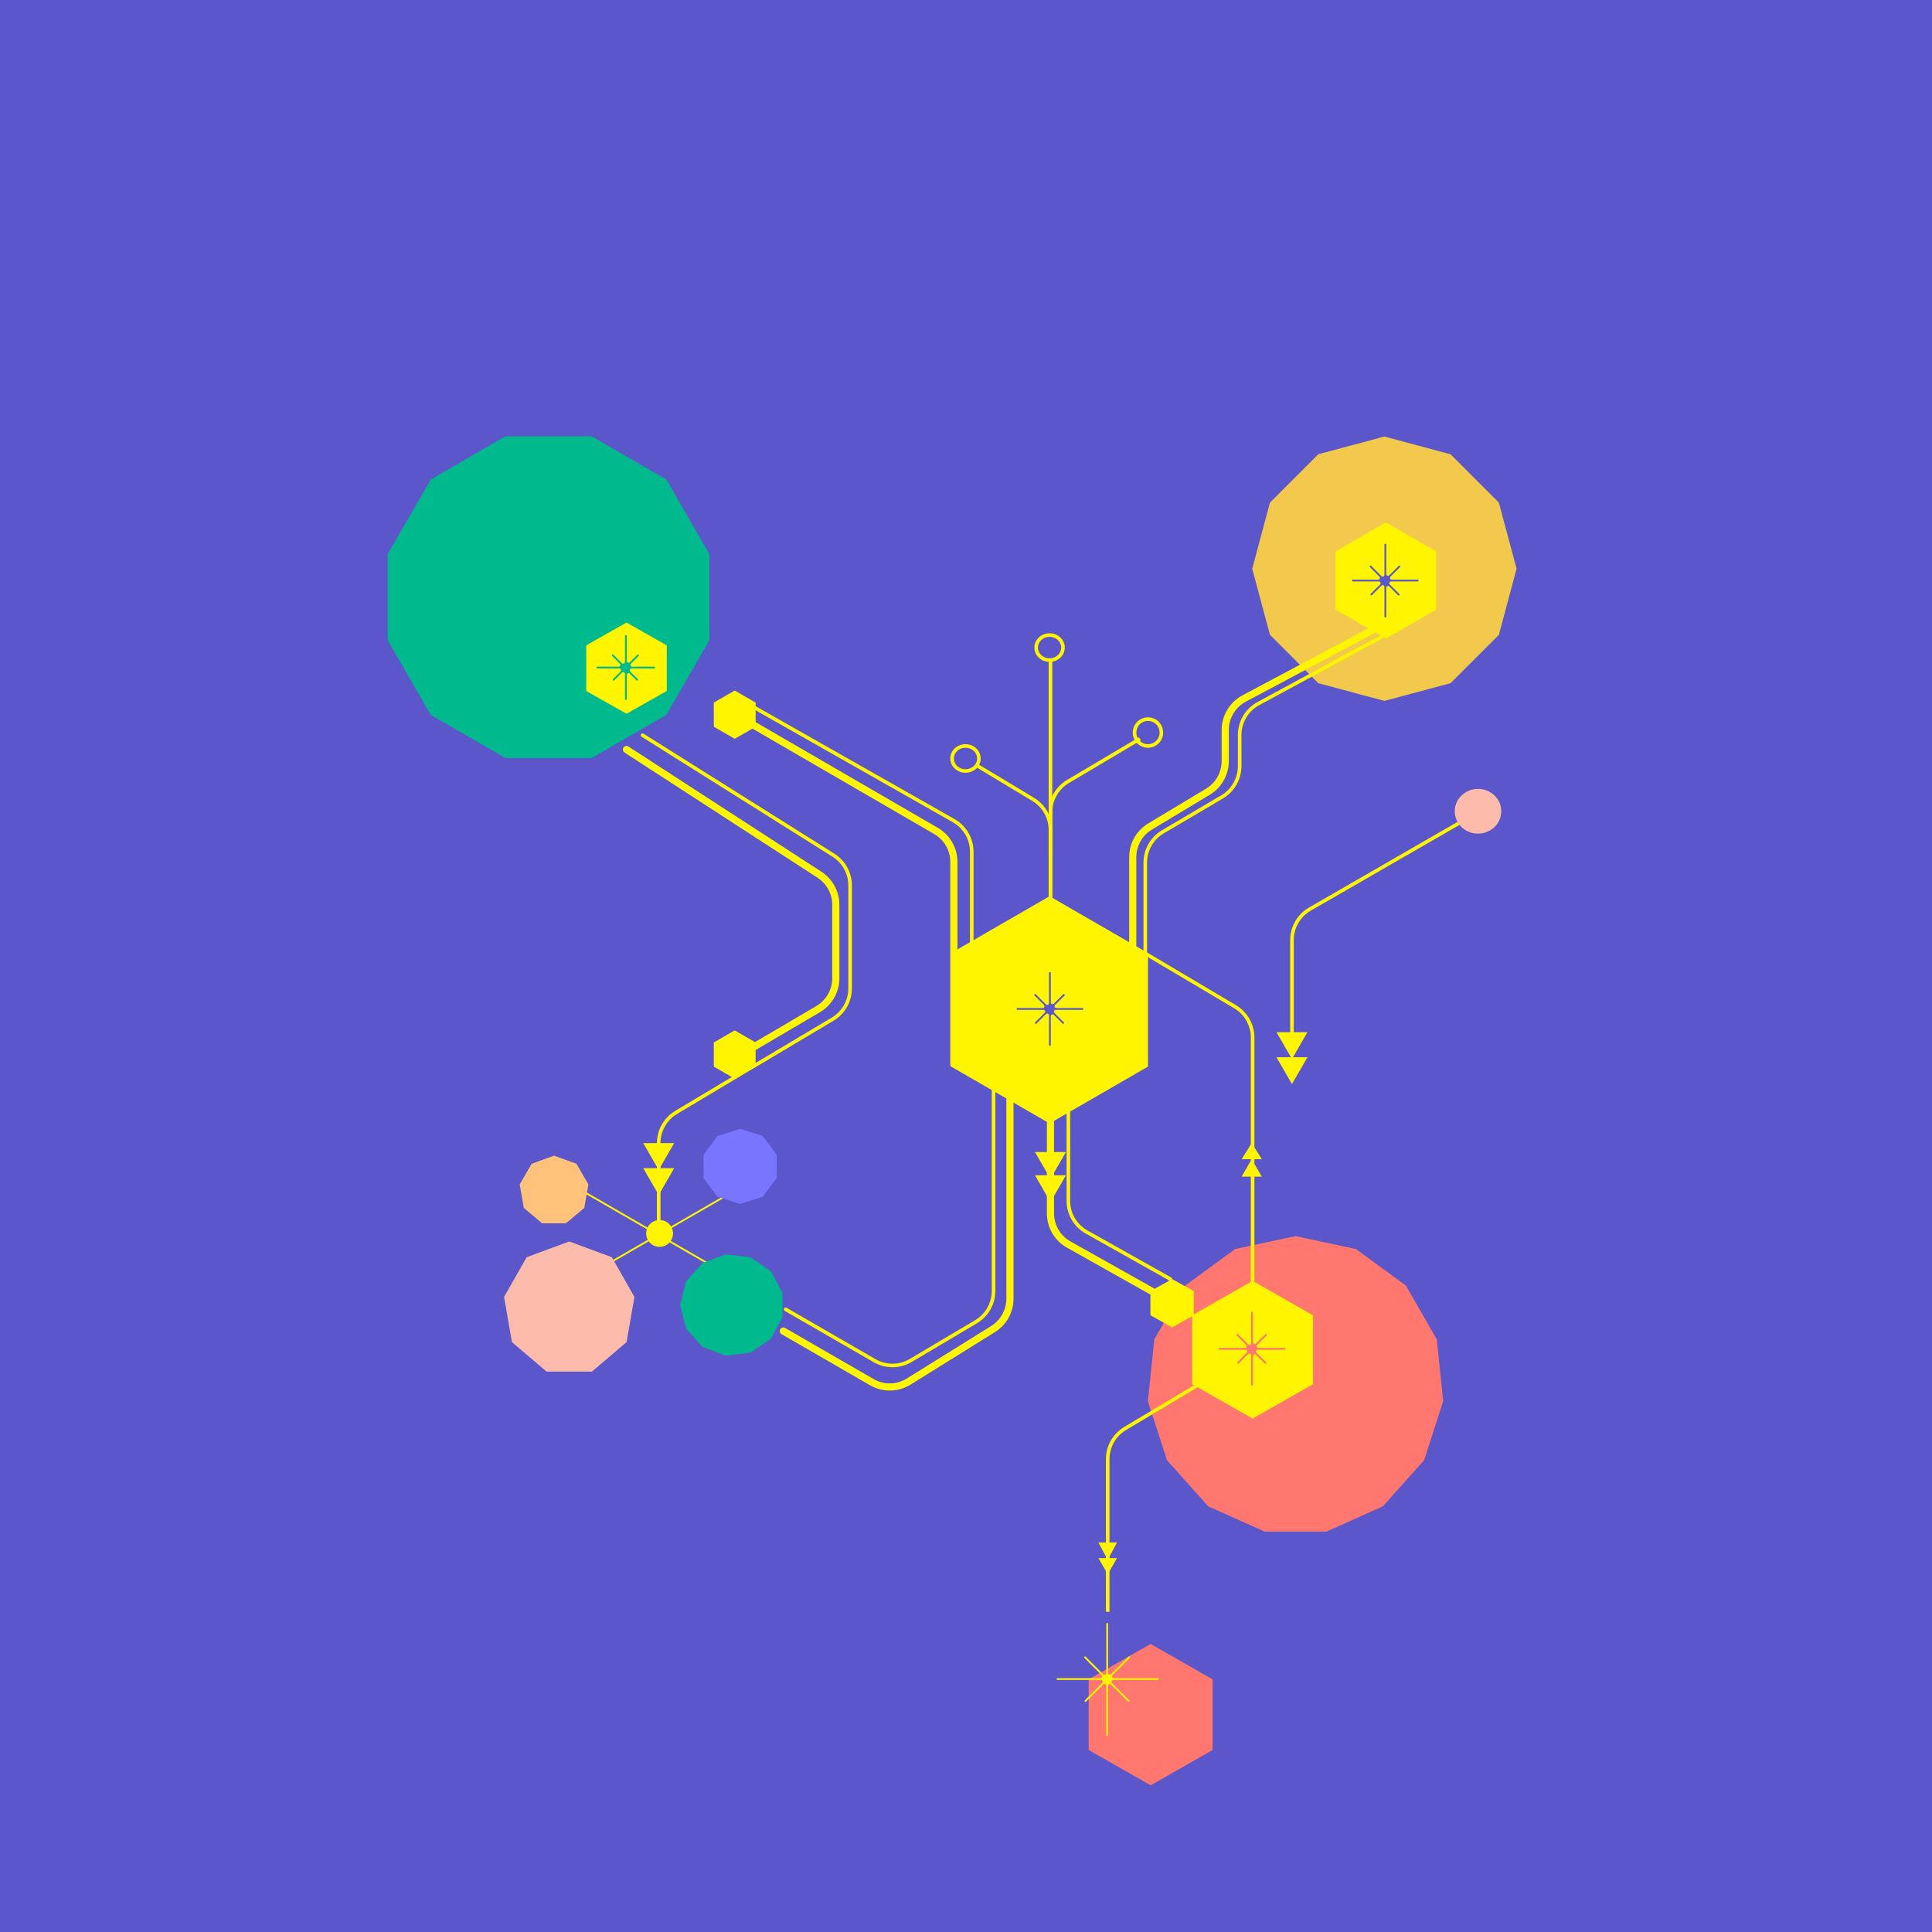 <svg width="1080" height="1080" viewBox="0 0 1080 1080" fill="none" xmlns="http://www.w3.org/2000/svg">
<rect width="1080" height="1080" fill="#5B57CA"/>
<path d="M413.286 590L457.351 564.098C463.463 560.506 467.216 553.946 467.216 546.856L467.216 505.764C467.216 498.988 463.785 492.673 458.101 488.985L350.216 419" stroke="#FFF500" stroke-width="4" stroke-linecap="round"/>
<path d="M421.326 596L465.45 569.722C471.505 566.115 475.216 559.587 475.216 552.539L475.216 494.959C475.216 488.081 471.682 481.685 465.859 478.025L359.216 411" stroke="#FFF500" stroke-width="2" stroke-linecap="round"/>
<g filter="url(#filter0_i)">
<path d="M248.816 276.017L290.542 251.927L338.722 251.927L380.448 276.017L404.538 317.743V365.923L380.448 407.649L338.722 431.739L290.542 431.739L248.816 407.649L224.726 365.923V317.743L248.816 276.017Z" fill="#00BA8D"/>
</g>
<path d="M586.716 501L641.709 532.75V596.25L586.716 628L531.723 596.25V532.75L586.716 501Z" fill="#FFF500"/>
<g filter="url(#filter1_i)">
<path d="M700.216 671L733.975 678.219L761.897 698.628L779.154 728.697L782.761 763.228L772.096 796.25L749.002 822.053L717.473 836.175H682.959L651.43 822.053L628.336 796.25L617.671 763.228L621.278 728.697L638.535 698.628L666.457 678.219L700.216 671Z" fill="#FF776E"/>
</g>
<path d="M700.216 716L733.991 735.25V773.75L700.216 793L666.441 773.75V735.25L700.216 716Z" fill="#FFF500"/>
<path d="M350.216 348L372.733 360.75V386.25L350.216 399L327.699 386.25V360.75L350.216 348Z" fill="#FFF500"/>
<path d="M410.716 386L422.407 392.75V406.25L410.716 413L399.025 406.25V392.75L410.716 386Z" fill="#FFF500"/>
<path d="M410.716 576L422.407 582.75V596.25L410.716 603L399.025 596.25V582.75L410.716 576Z" fill="#FFF500"/>
<path d="M655.216 715L667.34 721.75V735.25L655.216 742L643.092 735.25V721.75L655.216 715Z" fill="#FFF500"/>
<path d="M644.216 722L597.419 695.706C591.117 692.165 587.216 685.499 587.216 678.27V621" stroke="#FFF500" stroke-width="4" stroke-linecap="round"/>
<path d="M437.896 744.082L487.369 772.645C493.76 776.335 501.664 776.206 507.931 772.308L555.123 742.958C560.992 739.308 564.561 732.887 564.561 725.975L564.561 596.764" stroke="#FFF500" stroke-width="4" stroke-linecap="round"/>
<path d="M654.216 715L607.419 688.706C601.117 685.165 597.216 678.499 597.216 671.27V614" stroke="#FFF500" stroke-width="2" stroke-linecap="round"/>
<path d="M439.182 731.919L488.902 760.624C495.162 764.239 502.886 764.194 509.104 760.506L545.595 738.863C551.668 735.261 555.392 728.723 555.392 721.661L555.392 601.731" stroke="#FFF500" stroke-width="2" stroke-linecap="round"/>
<path d="M417.216 403L523.251 464.509C529.42 468.087 533.216 474.679 533.216 481.809L533.216 596" stroke="#FFF500" stroke-width="4"/>
<path d="M410.216 389L533.088 458.738C539.348 462.291 543.216 468.934 543.216 476.132L543.216 598" stroke="#FFF500" stroke-width="2"/>
<path d="M546.216 428L577.526 446.837C583.539 450.454 587.216 456.958 587.216 463.975L587.216 502" stroke="#FFF500" stroke-width="2"/>
<path d="M637.216 413L597.011 436.855C590.939 440.458 587.216 446.995 587.216 454.055L587.216 502" stroke="#FFF500" stroke-width="2"/>
<path d="M587.216 369L587.216 403.663L587.216 478" stroke="#FFF500" stroke-width="2"/>
<path d="M700.216 756L628.968 798.514C622.92 802.123 619.216 808.647 619.216 815.689L619.216 901" stroke="#FFF500" stroke-width="2"/>
<path d="M826.216 454L732.226 508.195C726.032 511.766 722.216 518.372 722.216 525.521L722.216 581" stroke="#FFF500" stroke-width="2" stroke-linecap="round"/>
<path fill-rule="evenodd" clip-rule="evenodd" d="M589.117 561.062C588.487 561.692 587.41 561.246 587.41 560.355V543.867C587.41 543.591 587.186 543.367 586.91 543.367C586.634 543.367 586.41 543.591 586.41 543.867V560.793C586.41 561.684 585.333 562.13 584.703 561.5L579.005 555.803C578.81 555.608 578.493 555.608 578.298 555.803C578.103 555.998 578.103 556.315 578.298 556.51L583.585 561.797C584.215 562.427 583.769 563.504 582.878 563.504H568.786C568.51 563.504 568.286 563.728 568.286 564.004C568.286 564.28 568.51 564.504 568.786 564.504H583.26C584.151 564.504 584.597 565.581 583.967 566.211L578.708 571.471C578.513 571.666 578.513 571.982 578.708 572.178C578.903 572.373 579.22 572.373 579.415 572.178L584.703 566.89C585.333 566.26 586.41 566.707 586.41 567.597V584.148C586.41 584.425 586.634 584.648 586.91 584.648C587.186 584.648 587.41 584.425 587.41 584.148V568.036C587.41 567.145 588.487 566.699 589.117 567.329L593.966 572.178C594.161 572.373 594.478 572.373 594.673 572.178C594.869 571.983 594.869 571.666 594.673 571.471L589.414 566.211C588.784 565.581 589.23 564.504 590.121 564.504H605.04C605.317 564.504 605.54 564.28 605.54 564.004C605.54 563.728 605.317 563.504 605.04 563.504H590.503C589.612 563.504 589.166 562.427 589.796 561.797L595.083 556.51C595.279 556.314 595.279 555.998 595.083 555.802C594.888 555.607 594.572 555.607 594.376 555.802L589.117 561.062Z" fill="#5B57CA"/>
<path fill-rule="evenodd" clip-rule="evenodd" d="M702.122 751.058C701.492 751.688 700.414 751.242 700.414 750.351V733.863C700.414 733.587 700.191 733.363 699.914 733.363C699.638 733.363 699.414 733.587 699.414 733.863V750.79C699.414 751.681 698.337 752.127 697.707 751.497L692.01 745.799C691.815 745.604 691.498 745.604 691.303 745.799C691.107 745.995 691.107 746.311 691.303 746.507L696.59 751.794C697.22 752.424 696.774 753.501 695.883 753.501H681.791C681.515 753.501 681.291 753.725 681.291 754.001C681.291 754.277 681.515 754.501 681.791 754.501H696.265C697.156 754.501 697.602 755.578 696.972 756.208L691.713 761.467C691.518 761.662 691.518 761.979 691.713 762.174C691.908 762.369 692.225 762.369 692.42 762.174L697.707 756.887C698.337 756.257 699.414 756.703 699.414 757.594V774.145C699.414 774.421 699.638 774.645 699.914 774.645C700.191 774.645 700.414 774.421 700.414 774.145V758.033C700.414 757.142 701.492 756.695 702.122 757.325L706.971 762.175C707.166 762.37 707.483 762.37 707.678 762.175C707.873 761.979 707.873 761.663 707.678 761.468L702.418 756.208C701.788 755.578 702.235 754.501 703.125 754.501H718.045C718.321 754.501 718.545 754.277 718.545 754.001C718.545 753.725 718.321 753.501 718.045 753.501H703.507C702.617 753.501 702.17 752.424 702.8 751.794L708.088 746.506C708.283 746.311 708.283 745.994 708.088 745.799C707.893 745.604 707.576 745.604 707.381 745.799L702.122 751.058Z" fill="#FF776E"/>
<path fill-rule="evenodd" clip-rule="evenodd" d="M366.969 690.249L314.83 720.352L315.33 721.218L367.969 690.827L422.761 722.461L423.261 721.595L368.969 690.249L420.956 660.235L420.456 659.369L367.969 689.672L317.636 660.612L317.136 661.478L366.969 690.249Z" fill="#FFF500"/>
<g filter="url(#filter2_i)">
<path d="M736.944 237.928L773.888 228.028L810.833 237.928L837.878 264.973L847.777 301.917L837.878 338.862L810.833 365.907L773.888 375.806L736.944 365.907L709.899 338.862L700 301.917L709.899 264.973L736.944 237.928Z" fill="#F2C94C"/>
</g>
<path d="M421.216 596L377.958 621.846C371.916 625.456 368.216 631.976 368.216 639.015L368.216 691" stroke="#FFF500" stroke-width="2" stroke-linecap="round"/>
<path d="M640.216 533L690.418 562.776C696.492 566.378 700.216 572.916 700.216 579.978L700.216 722" stroke="#FFF500" stroke-width="2" stroke-linecap="round"/>
<path fill-rule="evenodd" clip-rule="evenodd" d="M352.063 370.212C351.433 370.842 350.356 370.396 350.356 369.505V355.472C350.356 355.196 350.132 354.972 349.856 354.972C349.579 354.972 349.356 355.196 349.356 355.472V370.011C349.356 370.902 348.278 371.348 347.648 370.718L342.884 365.954C342.689 365.759 342.373 365.759 342.177 365.954C341.982 366.15 341.982 366.466 342.177 366.661L346.495 370.979C347.125 371.609 346.679 372.686 345.788 372.686H333.913C333.637 372.686 333.413 372.91 333.413 373.186C333.413 373.462 333.637 373.686 333.913 373.686H346.175C347.066 373.686 347.512 374.763 346.882 375.393L342.623 379.652C342.428 379.847 342.428 380.164 342.623 380.359C342.819 380.554 343.135 380.554 343.33 380.359L347.648 376.041C348.278 375.411 349.356 375.857 349.356 376.748V390.786C349.356 391.062 349.579 391.286 349.856 391.286C350.132 391.286 350.356 391.062 350.356 390.786V377.254C350.356 376.363 351.433 375.917 352.063 376.547L355.875 380.359C356.07 380.555 356.387 380.555 356.582 380.359C356.777 380.164 356.777 379.847 356.582 379.652L352.323 375.393C351.693 374.763 352.14 373.686 353.031 373.686H365.684C365.961 373.686 366.184 373.462 366.184 373.186C366.184 372.91 365.961 372.686 365.684 372.686H353.417C352.526 372.686 352.08 371.609 352.71 370.979L357.028 366.661C357.224 366.466 357.224 366.149 357.028 365.954C356.833 365.759 356.516 365.759 356.321 365.954L352.063 370.212Z" fill="#00BA8D"/>
<path d="M640.216 533L640.216 482.207C640.216 475.127 643.959 468.575 650.058 464.979L683.137 445.476C689.236 441.88 692.979 435.327 692.979 428.247L692.979 410.882C692.979 403.542 696.999 396.793 703.452 393.297L785.216 349" stroke="#FFF500" stroke-width="2" stroke-linecap="round"/>
<path d="M633.216 530L633.216 479.154C633.216 472.136 636.895 465.631 642.91 462.014L675.211 442.593C681.226 438.976 684.906 432.471 684.906 425.453L684.906 408.109C684.906 400.719 688.981 393.931 695.504 390.457L775.216 348" stroke="#FFF500" stroke-width="4" stroke-linecap="round"/>
<path d="M699.716 639L705.345 648H694.087L699.716 639Z" fill="#FFF500"/>
<path d="M619.216 880L614.02 871H624.412L619.216 880Z" fill="#FFF500"/>
<path d="M587.216 672L578.556 657L595.876 657L587.216 672Z" fill="#FFF500"/>
<path d="M368.216 668L359.556 653L376.876 653L368.216 668Z" fill="#FFF500"/>
<path d="M722.216 606L713.556 591L730.876 591L722.216 606Z" fill="#FFF500"/>
<path d="M699.716 648L705.345 657.75H694.087L699.716 648Z" fill="#FFF500"/>
<path d="M619.216 872L614.02 862.25H624.412L619.216 872Z" fill="#FFF500"/>
<path d="M587.216 659L578.556 644L595.876 644L587.216 659Z" fill="#FFF500"/>
<path d="M368.216 654L359.556 639L376.876 639L368.216 654Z" fill="#FFF500"/>
<path d="M722.216 592L713.556 577L730.876 577L722.216 592Z" fill="#FFF500"/>
<g filter="url(#filter3_i)">
<path d="M619.216 899L653.857 918.75V958.25L619.216 978L584.575 958.25V918.75L619.216 899Z" fill="#FF776E"/>
</g>
<path fill-rule="evenodd" clip-rule="evenodd" d="M616.721 941.622C617.351 940.992 618.428 941.439 618.428 942.329V970.016C618.428 970.292 618.652 970.516 618.928 970.516C619.204 970.516 619.428 970.292 619.428 970.016V942.468C619.428 941.577 620.505 941.131 621.135 941.761L630.58 951.206C630.776 951.401 631.092 951.401 631.288 951.206C631.483 951.011 631.483 950.694 631.288 950.499L621.59 940.802C620.961 940.172 621.407 939.095 622.298 939.095L647.262 939.095C647.538 939.095 647.762 938.871 647.762 938.595C647.762 938.319 647.538 938.095 647.262 938.095L622.663 938.095C621.772 938.095 621.326 937.018 621.956 936.388L631.54 926.804C631.735 926.609 631.735 926.292 631.54 926.097C631.344 925.902 631.028 925.902 630.832 926.097L621.135 935.794C620.505 936.424 619.428 935.978 619.428 935.087V907.717C619.428 907.441 619.204 907.217 618.928 907.217C618.652 907.217 618.428 907.441 618.428 907.717V935.225C618.428 936.116 617.351 936.562 616.721 935.932L606.886 926.097C606.691 925.902 606.374 925.902 606.179 926.097C605.984 926.293 605.984 926.609 606.179 926.804L615.762 936.388C616.392 937.018 615.946 938.095 615.055 938.095H591.139C590.863 938.095 590.639 938.319 590.639 938.595C590.639 938.871 590.863 939.095 591.139 939.095H615.42C616.311 939.095 616.757 940.172 616.128 940.802L606.431 950.498C606.236 950.694 606.236 951.01 606.431 951.206C606.626 951.401 606.943 951.401 607.138 951.206L616.721 941.622Z" fill="#FFF500"/>
<ellipse cx="826.216" cy="453.5" rx="13" ry="12.5" fill="#FDBBAB"/>
<ellipse cx="539.716" cy="424" rx="7.5" ry="7" stroke="#FFF500" stroke-width="2"/>
<ellipse cx="586.716" cy="362" rx="7.5" ry="7" stroke="#FFF500" stroke-width="2"/>
<path d="M774.716 292L802.862 308.25V340.75L774.716 357L746.57 340.75V308.25L774.716 292Z" fill="#FFF500"/>
<circle cx="641.716" cy="409.5" r="7.5" stroke="#FFF500" stroke-width="2"/>
<path fill-rule="evenodd" clip-rule="evenodd" d="M776.63 321.597C776 322.227 774.923 321.781 774.923 320.89V304.402C774.923 304.126 774.699 303.902 774.423 303.902C774.147 303.902 773.923 304.126 773.923 304.402V321.328C773.923 322.219 772.846 322.666 772.216 322.036L766.518 316.338C766.323 316.143 766.007 316.143 765.811 316.338C765.616 316.533 765.616 316.85 765.811 317.045L771.098 322.332C771.728 322.962 771.282 324.039 770.391 324.039H756.299C756.023 324.039 755.799 324.263 755.799 324.539C755.799 324.816 756.023 325.039 756.299 325.039H770.773C771.664 325.039 772.11 326.117 771.48 326.747L766.221 332.006C766.026 332.201 766.026 332.518 766.221 332.713C766.417 332.908 766.733 332.908 766.929 332.713L772.216 327.425C772.846 326.795 773.923 327.242 773.923 328.133V344.684C773.923 344.96 774.147 345.184 774.423 345.184C774.699 345.184 774.923 344.96 774.923 344.684V328.571C774.923 327.68 776 327.234 776.63 327.864L781.479 332.713C781.675 332.909 781.991 332.909 782.186 332.713C782.382 332.518 782.382 332.201 782.186 332.006L776.927 326.747C776.297 326.117 776.743 325.04 777.634 325.04H792.554C792.83 325.04 793.054 324.816 793.054 324.54C793.054 324.263 792.83 324.04 792.554 324.04H778.016C777.125 324.04 776.679 322.962 777.309 322.332L782.597 317.045C782.792 316.849 782.792 316.533 782.597 316.338C782.401 316.142 782.085 316.142 781.89 316.338L776.63 321.597Z" fill="#5B57CA"/>
<g filter="url(#filter4_i)">
<path d="M310.216 686L333.999 694.773L346.654 716.988L342.259 742.25L322.871 758.738H297.561L278.173 742.25L273.778 716.988L286.433 694.773L310.216 686Z" fill="#FDBBAB"/>
</g>
<g filter="url(#filter5_i)">
<path d="M400.216 725.5L403.538 712.255L412.742 702.045L425.721 697.208L439.5 698.852L450.923 706.601L457.373 718.68L457.373 732.32L450.923 744.399L439.5 752.148L425.721 753.792L412.742 748.955L403.538 738.745L400.216 725.5Z" fill="#00BA8D"/>
</g>
<g filter="url(#filter6_i)">
<path d="M317.716 642L330.25 646.562L336.92 658.114L334.604 671.25L324.385 679.824H311.047L300.829 671.25L298.512 658.114L305.182 646.562L317.716 642Z" fill="#FFC27A"/>
</g>
<circle cx="368.716" cy="689.5" r="7.5" fill="#FFF500"/>
<g filter="url(#filter7_i)">
<path d="M421.716 639L434.353 643.011L442.164 653.511V666.489L434.353 676.989L421.716 681L409.079 676.989L401.268 666.489V653.511L409.079 643.011L421.716 639Z" fill="#7A75FF"/>
</g>
<defs>
<filter id="filter0_i" x="216.726" y="243.927" width="187.812" height="187.812" filterUnits="userSpaceOnUse" color-interpolation-filters="sRGB">
<feFlood flood-opacity="0" result="BackgroundImageFix"/>
<feBlend mode="normal" in="SourceGraphic" in2="BackgroundImageFix" result="shape"/>
<feColorMatrix in="SourceAlpha" type="matrix" values="0 0 0 0 0 0 0 0 0 0 0 0 0 0 0 0 0 0 127 0" result="hardAlpha"/>
<feOffset dx="-8" dy="-8"/>
<feGaussianBlur stdDeviation="12"/>
<feComposite in2="hardAlpha" operator="arithmetic" k2="-1" k3="1"/>
<feColorMatrix type="matrix" values="0 0 0 0 0.477 0 0 0 0 0.458 0 0 0 0 1 0 0 0 1 0"/>
<feBlend mode="normal" in2="shape" result="effect1_innerShadow"/>
</filter>
<filter id="filter1_i" x="617.671" y="671" width="189.091" height="185.175" filterUnits="userSpaceOnUse" color-interpolation-filters="sRGB">
<feFlood flood-opacity="0" result="BackgroundImageFix"/>
<feBlend mode="normal" in="SourceGraphic" in2="BackgroundImageFix" result="shape"/>
<feColorMatrix in="SourceAlpha" type="matrix" values="0 0 0 0 0 0 0 0 0 0 0 0 0 0 0 0 0 0 127 0" result="hardAlpha"/>
<feOffset dx="24" dy="20"/>
<feGaussianBlur stdDeviation="14"/>
<feComposite in2="hardAlpha" operator="arithmetic" k2="-1" k3="1"/>
<feColorMatrix type="matrix" values="0 0 0 0 1 0 0 0 0 0.48 0 0 0 0 0 0 0 0 1 0"/>
<feBlend mode="normal" in2="shape" result="effect1_innerShadow"/>
</filter>
<filter id="filter2_i" x="700" y="228.028" width="147.778" height="163.778" filterUnits="userSpaceOnUse" color-interpolation-filters="sRGB">
<feFlood flood-opacity="0" result="BackgroundImageFix"/>
<feBlend mode="normal" in="SourceGraphic" in2="BackgroundImageFix" result="shape"/>
<feColorMatrix in="SourceAlpha" type="matrix" values="0 0 0 0 0 0 0 0 0 0 0 0 0 0 0 0 0 0 127 0" result="hardAlpha"/>
<feOffset dy="16"/>
<feGaussianBlur stdDeviation="8"/>
<feComposite in2="hardAlpha" operator="arithmetic" k2="-1" k3="1"/>
<feColorMatrix type="matrix" values="0 0 0 0 0.337 0 0 0 0 0.8 0 0 0 0 0.949 0 0 0 1 0"/>
<feBlend mode="normal" in2="shape" result="effect1_innerShadow"/>
</filter>
<filter id="filter3_i" x="584.575" y="899" width="93.282" height="99" filterUnits="userSpaceOnUse" color-interpolation-filters="sRGB">
<feFlood flood-opacity="0" result="BackgroundImageFix"/>
<feBlend mode="normal" in="SourceGraphic" in2="BackgroundImageFix" result="shape"/>
<feColorMatrix in="SourceAlpha" type="matrix" values="0 0 0 0 0 0 0 0 0 0 0 0 0 0 0 0 0 0 127 0" result="hardAlpha"/>
<feOffset dx="24" dy="20"/>
<feGaussianBlur stdDeviation="14"/>
<feComposite in2="hardAlpha" operator="arithmetic" k2="-1" k3="1"/>
<feColorMatrix type="matrix" values="0 0 0 0 1 0 0 0 0 0.48 0 0 0 0 0 0 0 0 1 0"/>
<feBlend mode="normal" in2="shape" result="effect1_innerShadow"/>
</filter>
<filter id="filter4_i" x="273.778" y="686" width="80.876" height="80.739" filterUnits="userSpaceOnUse" color-interpolation-filters="sRGB">
<feFlood flood-opacity="0" result="BackgroundImageFix"/>
<feBlend mode="normal" in="SourceGraphic" in2="BackgroundImageFix" result="shape"/>
<feColorMatrix in="SourceAlpha" type="matrix" values="0 0 0 0 0 0 0 0 0 0 0 0 0 0 0 0 0 0 127 0" result="hardAlpha"/>
<feOffset dx="8" dy="8"/>
<feGaussianBlur stdDeviation="4"/>
<feComposite in2="hardAlpha" operator="arithmetic" k2="-1" k3="1"/>
<feColorMatrix type="matrix" values="0 0 0 0 0.953 0 0 0 0 0.914 0 0 0 0 0 0 0 0 1 0"/>
<feBlend mode="normal" in2="shape" result="effect1_innerShadow"/>
</filter>
<filter id="filter5_i" x="380.216" y="697.208" width="77.157" height="60.584" filterUnits="userSpaceOnUse" color-interpolation-filters="sRGB">
<feFlood flood-opacity="0" result="BackgroundImageFix"/>
<feBlend mode="normal" in="SourceGraphic" in2="BackgroundImageFix" result="shape"/>
<feColorMatrix in="SourceAlpha" type="matrix" values="0 0 0 0 0 0 0 0 0 0 0 0 0 0 0 0 0 0 127 0" result="hardAlpha"/>
<feOffset dx="-20" dy="4"/>
<feGaussianBlur stdDeviation="10"/>
<feComposite in2="hardAlpha" operator="arithmetic" k2="-1" k3="1"/>
<feColorMatrix type="matrix" values="0 0 0 0 1 0 0 0 0 0.96 0 0 0 0 0 0 0 0 1 0"/>
<feBlend mode="normal" in2="shape" result="effect1_innerShadow"/>
</filter>
<filter id="filter6_i" x="291.512" y="642" width="45.407" height="41.824" filterUnits="userSpaceOnUse" color-interpolation-filters="sRGB">
<feFlood flood-opacity="0" result="BackgroundImageFix"/>
<feBlend mode="normal" in="SourceGraphic" in2="BackgroundImageFix" result="shape"/>
<feColorMatrix in="SourceAlpha" type="matrix" values="0 0 0 0 0 0 0 0 0 0 0 0 0 0 0 0 0 0 127 0" result="hardAlpha"/>
<feOffset dx="-8" dy="4"/>
<feGaussianBlur stdDeviation="3.5"/>
<feComposite in2="hardAlpha" operator="arithmetic" k2="-1" k3="1"/>
<feColorMatrix type="matrix" values="0 0 0 0 1 0 0 0 0 0.48 0 0 0 0 0 0 0 0 1 0"/>
<feBlend mode="normal" in2="shape" result="effect1_innerShadow"/>
</filter>
<filter id="filter7_i" x="393.268" y="631" width="48.895" height="50" filterUnits="userSpaceOnUse" color-interpolation-filters="sRGB">
<feFlood flood-opacity="0" result="BackgroundImageFix"/>
<feBlend mode="normal" in="SourceGraphic" in2="BackgroundImageFix" result="shape"/>
<feColorMatrix in="SourceAlpha" type="matrix" values="0 0 0 0 0 0 0 0 0 0 0 0 0 0 0 0 0 0 127 0" result="hardAlpha"/>
<feOffset dx="-8" dy="-8"/>
<feGaussianBlur stdDeviation="12"/>
<feComposite in2="hardAlpha" operator="arithmetic" k2="-1" k3="1"/>
<feColorMatrix type="matrix" values="0 0 0 0 1 0 0 0 0 0.48 0 0 0 0 0 0 0 0 1 0"/>
<feBlend mode="normal" in2="shape" result="effect1_innerShadow"/>
</filter>
</defs>
</svg>
